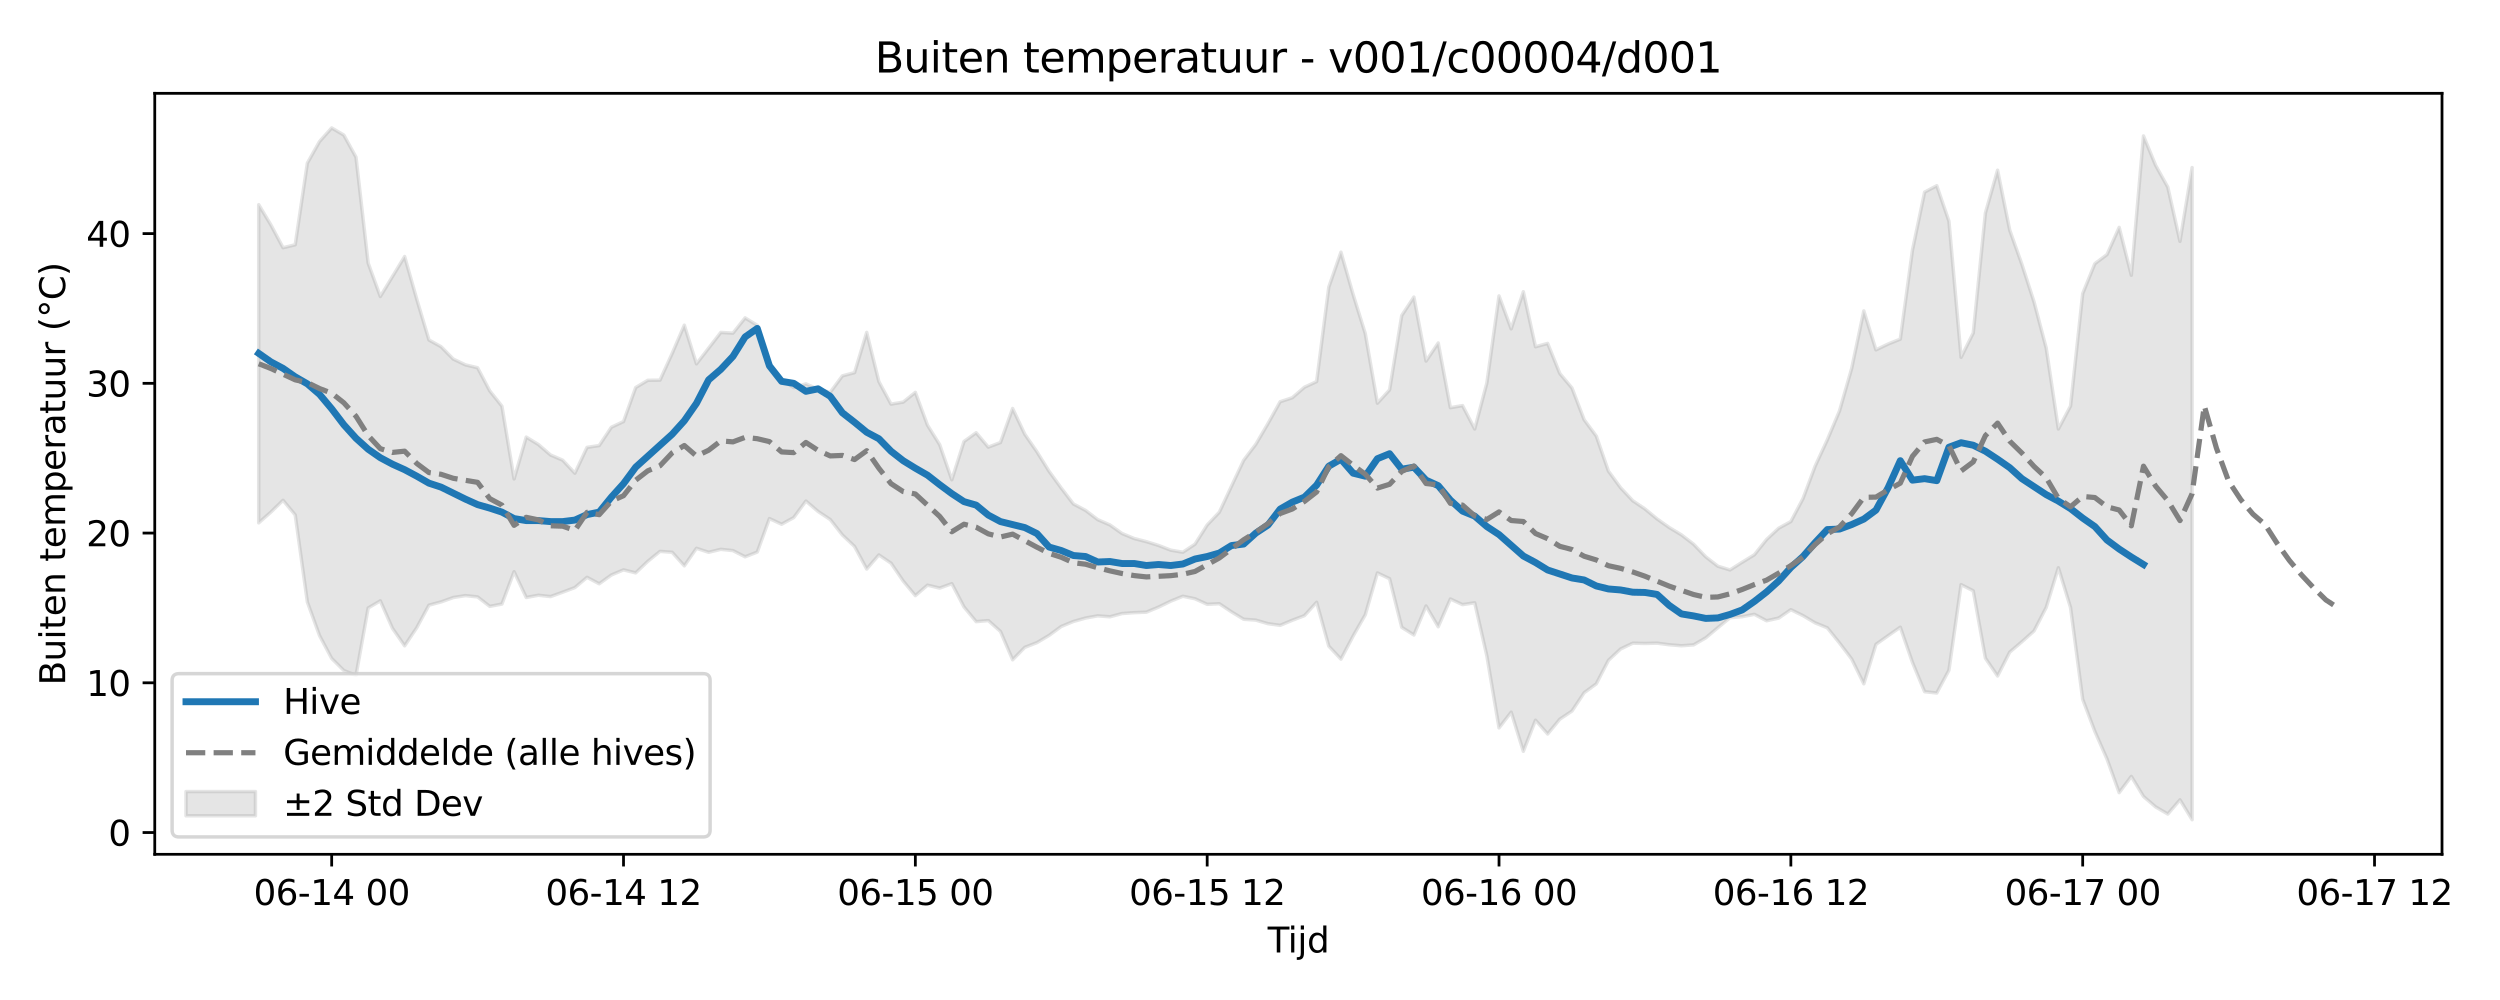 <?xml version="1.0" encoding="utf-8" standalone="no"?>
<!DOCTYPE svg PUBLIC "-//W3C//DTD SVG 1.1//EN"
  "http://www.w3.org/Graphics/SVG/1.1/DTD/svg11.dtd">
<svg xmlns:xlink="http://www.w3.org/1999/xlink" width="720pt" height="288pt" viewBox="0 0 720 288" xmlns="http://www.w3.org/2000/svg" version="1.1">
 <defs>
  <style type="text/css">*{stroke-linejoin: round; stroke-linecap: butt}</style>
 </defs>
 <g id="figure_1">
  <g id="patch_1">
   <path d="M 0 288 
L 720 288 
L 720 0 
L 0 0 
z
" style="fill: #ffffff"/>
  </g>
  <g id="axes_1">
   <g id="patch_2">
    <path d="M 44.57 246.04 
L 703.299 246.04 
L 703.299 26.88 
L 44.57 26.88 
z
" style="fill: #ffffff"/>
   </g>
   <g id="FillBetweenPolyCollection_1">
    <defs>
     <path id="m59c01886db" d="M 74.512 -229.051 
L 74.512 -137.417 
L 78.014 -140.511 
L 81.516 -143.916 
L 85.018 -139.698 
L 88.52 -114.619 
L 92.022 -104.956 
L 95.524 -98.37 
L 99.026 -94.889 
L 102.528 -93.477 
L 106.03 -112.897 
L 109.532 -114.957 
L 113.034 -107.035 
L 116.536 -102.003 
L 120.038 -107.236 
L 123.54 -113.715 
L 127.042 -114.651 
L 130.544 -115.91 
L 134.046 -116.462 
L 137.549 -116.088 
L 141.051 -113.364 
L 144.553 -114.031 
L 148.055 -123.35 
L 151.557 -115.915 
L 155.059 -116.567 
L 158.561 -116.183 
L 162.063 -117.455 
L 165.565 -118.774 
L 169.067 -121.73 
L 172.569 -119.869 
L 176.071 -122.4 
L 179.573 -123.877 
L 183.075 -123.012 
L 186.577 -126.346 
L 190.079 -129.201 
L 193.581 -128.941 
L 197.083 -125.032 
L 200.585 -130.092 
L 204.087 -128.939 
L 207.589 -129.791 
L 211.091 -129.429 
L 214.593 -127.637 
L 218.095 -129.007 
L 221.597 -138.654 
L 225.099 -137.018 
L 228.601 -138.939 
L 232.103 -143.698 
L 235.605 -140.698 
L 239.107 -138.379 
L 242.609 -133.92 
L 246.111 -130.617 
L 249.613 -124.119 
L 253.115 -128.18 
L 256.617 -125.803 
L 260.119 -120.663 
L 263.621 -116.453 
L 267.123 -119.473 
L 270.625 -118.625 
L 274.127 -119.901 
L 277.629 -113.198 
L 281.131 -108.967 
L 284.633 -109.276 
L 288.135 -106.141 
L 291.637 -97.981 
L 295.139 -101.559 
L 298.641 -102.925 
L 302.143 -105.009 
L 305.645 -107.584 
L 309.147 -109.016 
L 312.649 -110.001 
L 316.151 -110.634 
L 319.653 -110.362 
L 323.155 -111.3 
L 326.657 -111.556 
L 330.159 -111.695 
L 333.661 -113.153 
L 337.163 -114.856 
L 340.665 -116.28 
L 344.167 -115.555 
L 347.669 -113.955 
L 351.171 -114.128 
L 354.673 -111.787 
L 358.175 -109.654 
L 361.678 -109.401 
L 365.18 -108.379 
L 368.682 -107.902 
L 372.184 -109.364 
L 375.686 -110.698 
L 379.188 -114.543 
L 382.69 -101.912 
L 386.192 -98.164 
L 389.694 -104.808 
L 393.196 -110.932 
L 396.698 -122.99 
L 400.2 -121.331 
L 403.702 -107.329 
L 407.204 -105.12 
L 410.706 -113.48 
L 414.208 -107.491 
L 417.71 -115.495 
L 421.212 -113.861 
L 424.714 -114.398 
L 428.216 -99.097 
L 431.718 -78.371 
L 435.22 -82.899 
L 438.722 -71.619 
L 442.224 -80.582 
L 445.726 -76.61 
L 449.228 -80.879 
L 452.73 -83.216 
L 456.232 -88.485 
L 459.734 -91.06 
L 463.236 -97.831 
L 466.738 -101.099 
L 470.24 -102.764 
L 473.742 -102.678 
L 477.244 -102.769 
L 480.746 -102.309 
L 484.248 -102.017 
L 487.75 -102.274 
L 491.252 -104.289 
L 494.754 -107.232 
L 498.256 -110.107 
L 501.758 -110.388 
L 505.26 -111.076 
L 508.762 -109.217 
L 512.264 -109.996 
L 515.766 -112.419 
L 519.268 -110.699 
L 522.77 -108.612 
L 526.272 -107.183 
L 529.774 -102.822 
L 533.276 -98.206 
L 536.778 -91.063 
L 540.28 -102.43 
L 543.782 -104.918 
L 547.284 -107.37 
L 550.786 -97.222 
L 554.288 -88.785 
L 557.79 -88.417 
L 561.292 -94.97 
L 564.794 -119.636 
L 568.296 -117.85 
L 571.798 -98.444 
L 575.3 -93.315 
L 578.802 -100.188 
L 582.304 -103.17 
L 585.806 -106.294 
L 589.309 -113.055 
L 592.811 -124.492 
L 596.313 -113.037 
L 599.815 -86.603 
L 603.317 -77.356 
L 606.819 -69.398 
L 610.321 -59.723 
L 613.823 -64.393 
L 617.325 -58.622 
L 620.827 -55.602 
L 624.329 -53.554 
L 627.831 -57.648 
L 631.333 -51.922 
L 631.333 -239.743 
L 631.333 -239.743 
L 627.831 -218.493 
L 624.329 -234.087 
L 620.827 -240.376 
L 617.325 -248.854 
L 613.823 -208.73 
L 610.321 -222.513 
L 606.819 -214.678 
L 603.317 -212.067 
L 599.815 -203.452 
L 596.313 -171.058 
L 592.811 -164.442 
L 589.309 -187.761 
L 585.806 -201.038 
L 582.304 -211.876 
L 578.802 -221.709 
L 575.3 -238.978 
L 571.798 -226.663 
L 568.296 -192.111 
L 564.794 -185.089 
L 561.292 -224.312 
L 557.79 -234.52 
L 554.288 -232.674 
L 550.786 -215.962 
L 547.284 -190.332 
L 543.782 -188.923 
L 540.28 -187.243 
L 536.778 -198.467 
L 533.276 -181.878 
L 529.774 -169.644 
L 526.272 -161.341 
L 522.77 -153.773 
L 519.268 -144.417 
L 515.766 -137.79 
L 512.264 -135.88 
L 508.762 -132.613 
L 505.26 -128.229 
L 501.758 -126.084 
L 498.256 -123.86 
L 494.754 -124.928 
L 491.252 -127.645 
L 487.75 -131.281 
L 484.248 -133.962 
L 480.746 -136.072 
L 477.244 -138.548 
L 473.742 -141.432 
L 470.24 -143.79 
L 466.738 -147.528 
L 463.236 -152.316 
L 459.734 -162.413 
L 456.232 -167.124 
L 452.73 -176.253 
L 449.228 -180.438 
L 445.726 -189.101 
L 442.224 -188.127 
L 438.722 -203.989 
L 435.22 -193.284 
L 431.718 -202.781 
L 428.216 -177.702 
L 424.714 -164.454 
L 421.212 -171.193 
L 417.71 -170.585 
L 414.208 -189.225 
L 410.706 -184.017 
L 407.204 -202.438 
L 403.702 -197.149 
L 400.2 -175.714 
L 396.698 -171.878 
L 393.196 -191.945 
L 389.694 -203.202 
L 386.192 -215.37 
L 382.69 -205.317 
L 379.188 -178.108 
L 375.686 -176.491 
L 372.184 -173.452 
L 368.682 -172.305 
L 365.18 -166.018 
L 361.678 -160.047 
L 358.175 -155.441 
L 354.673 -147.99 
L 351.171 -140.495 
L 347.669 -136.808 
L 344.167 -131.285 
L 340.665 -128.96 
L 337.163 -129.562 
L 333.661 -130.916 
L 330.159 -132.004 
L 326.657 -132.903 
L 323.155 -134.349 
L 319.653 -136.827 
L 316.151 -138.343 
L 312.649 -141.008 
L 309.147 -142.856 
L 305.645 -147.429 
L 302.143 -152.262 
L 298.641 -157.878 
L 295.139 -162.94 
L 291.637 -170.358 
L 288.135 -160.556 
L 284.633 -159.227 
L 281.131 -163.377 
L 277.629 -160.849 
L 274.127 -149.821 
L 270.625 -159.939 
L 267.123 -165.539 
L 263.621 -175.007 
L 260.119 -172.193 
L 256.617 -171.612 
L 253.115 -178.105 
L 249.613 -192.269 
L 246.111 -180.678 
L 242.609 -179.757 
L 239.107 -175.011 
L 235.605 -175.895 
L 232.103 -177.453 
L 228.601 -176.36 
L 225.099 -178.671 
L 221.597 -182.99 
L 218.095 -194.3 
L 214.593 -196.451 
L 211.091 -192.051 
L 207.589 -192.263 
L 204.087 -187.736 
L 200.585 -183.215 
L 197.083 -194.349 
L 193.581 -186.214 
L 190.079 -178.521 
L 186.577 -178.481 
L 183.075 -176.39 
L 179.573 -166.597 
L 176.071 -164.953 
L 172.569 -159.681 
L 169.067 -159.155 
L 165.565 -151.714 
L 162.063 -155.463 
L 158.561 -156.961 
L 155.059 -159.985 
L 151.557 -162.116 
L 148.055 -150.06 
L 144.553 -171.022 
L 141.051 -175.427 
L 137.549 -182.086 
L 134.046 -182.924 
L 130.544 -184.585 
L 127.042 -188.143 
L 123.54 -190.085 
L 120.038 -201.801 
L 116.536 -214.121 
L 113.034 -208.367 
L 109.532 -202.604 
L 106.03 -212.234 
L 102.528 -242.746 
L 99.026 -249.095 
L 95.524 -251.158 
L 92.022 -247.242 
L 88.52 -241.028 
L 85.018 -217.509 
L 81.516 -216.659 
L 78.014 -223.226 
L 74.512 -229.051 
z
" style="stroke: #808080; stroke-opacity: 0.2"/>
    </defs>
    <g clip-path="url(#pb777b042fb)">
     <use xlink:href="#m59c01886db" x="0" y="288" style="fill: #808080; fill-opacity: 0.2; stroke: #808080; stroke-opacity: 0.2"/>
    </g>
   </g>
   <g id="matplotlib.axis_1">
    <g id="xtick_1">
     <g id="line2d_1">
      <defs>
       <path id="m2ac8b3bcc2" d="M 0 0 
L 0 3.5 
" style="stroke: #000000; stroke-width: 0.8"/>
      </defs>
      <g>
       <use xlink:href="#m2ac8b3bcc2" x="95.524" y="246.04" style="stroke: #000000; stroke-width: 0.8"/>
      </g>
     </g>
     <g id="text_1">
      <!-- 06-14 00 -->
      <g transform="translate(73.044 260.638) scale(0.1 -0.1)">
       <defs>
        <path id="DejaVuSans-30" d="M 2034 4250 
Q 1547 4250 1301 3770 
Q 1056 3291 1056 2328 
Q 1056 1369 1301 889 
Q 1547 409 2034 409 
Q 2525 409 2770 889 
Q 3016 1369 3016 2328 
Q 3016 3291 2770 3770 
Q 2525 4250 2034 4250 
z
M 2034 4750 
Q 2819 4750 3233 4129 
Q 3647 3509 3647 2328 
Q 3647 1150 3233 529 
Q 2819 -91 2034 -91 
Q 1250 -91 836 529 
Q 422 1150 422 2328 
Q 422 3509 836 4129 
Q 1250 4750 2034 4750 
z
" transform="scale(0.016)"/>
        <path id="DejaVuSans-36" d="M 2113 2584 
Q 1688 2584 1439 2293 
Q 1191 2003 1191 1497 
Q 1191 994 1439 701 
Q 1688 409 2113 409 
Q 2538 409 2786 701 
Q 3034 994 3034 1497 
Q 3034 2003 2786 2293 
Q 2538 2584 2113 2584 
z
M 3366 4563 
L 3366 3988 
Q 3128 4100 2886 4159 
Q 2644 4219 2406 4219 
Q 1781 4219 1451 3797 
Q 1122 3375 1075 2522 
Q 1259 2794 1537 2939 
Q 1816 3084 2150 3084 
Q 2853 3084 3261 2657 
Q 3669 2231 3669 1497 
Q 3669 778 3244 343 
Q 2819 -91 2113 -91 
Q 1303 -91 875 529 
Q 447 1150 447 2328 
Q 447 3434 972 4092 
Q 1497 4750 2381 4750 
Q 2619 4750 2861 4703 
Q 3103 4656 3366 4563 
z
" transform="scale(0.016)"/>
        <path id="DejaVuSans-2d" d="M 313 2009 
L 1997 2009 
L 1997 1497 
L 313 1497 
L 313 2009 
z
" transform="scale(0.016)"/>
        <path id="DejaVuSans-31" d="M 794 531 
L 1825 531 
L 1825 4091 
L 703 3866 
L 703 4441 
L 1819 4666 
L 2450 4666 
L 2450 531 
L 3481 531 
L 3481 0 
L 794 0 
L 794 531 
z
" transform="scale(0.016)"/>
        <path id="DejaVuSans-34" d="M 2419 4116 
L 825 1625 
L 2419 1625 
L 2419 4116 
z
M 2253 4666 
L 3047 4666 
L 3047 1625 
L 3713 1625 
L 3713 1100 
L 3047 1100 
L 3047 0 
L 2419 0 
L 2419 1100 
L 313 1100 
L 313 1709 
L 2253 4666 
z
" transform="scale(0.016)"/>
        <path id="DejaVuSans-20" transform="scale(0.016)"/>
       </defs>
       <use xlink:href="#DejaVuSans-30"/>
       <use xlink:href="#DejaVuSans-36" transform="translate(63.623 0)"/>
       <use xlink:href="#DejaVuSans-2d" transform="translate(127.246 0)"/>
       <use xlink:href="#DejaVuSans-31" transform="translate(163.33 0)"/>
       <use xlink:href="#DejaVuSans-34" transform="translate(226.953 0)"/>
       <use xlink:href="#DejaVuSans-20" transform="translate(290.576 0)"/>
       <use xlink:href="#DejaVuSans-30" transform="translate(322.363 0)"/>
       <use xlink:href="#DejaVuSans-30" transform="translate(385.986 0)"/>
      </g>
     </g>
    </g>
    <g id="xtick_2">
     <g id="line2d_2">
      <g>
       <use xlink:href="#m2ac8b3bcc2" x="179.573" y="246.04" style="stroke: #000000; stroke-width: 0.8"/>
      </g>
     </g>
     <g id="text_2">
      <!-- 06-14 12 -->
      <g transform="translate(157.092 260.638) scale(0.1 -0.1)">
       <defs>
        <path id="DejaVuSans-32" d="M 1228 531 
L 3431 531 
L 3431 0 
L 469 0 
L 469 531 
Q 828 903 1448 1529 
Q 2069 2156 2228 2338 
Q 2531 2678 2651 2914 
Q 2772 3150 2772 3378 
Q 2772 3750 2511 3984 
Q 2250 4219 1831 4219 
Q 1534 4219 1204 4116 
Q 875 4013 500 3803 
L 500 4441 
Q 881 4594 1212 4672 
Q 1544 4750 1819 4750 
Q 2544 4750 2975 4387 
Q 3406 4025 3406 3419 
Q 3406 3131 3298 2873 
Q 3191 2616 2906 2266 
Q 2828 2175 2409 1742 
Q 1991 1309 1228 531 
z
" transform="scale(0.016)"/>
       </defs>
       <use xlink:href="#DejaVuSans-30"/>
       <use xlink:href="#DejaVuSans-36" transform="translate(63.623 0)"/>
       <use xlink:href="#DejaVuSans-2d" transform="translate(127.246 0)"/>
       <use xlink:href="#DejaVuSans-31" transform="translate(163.33 0)"/>
       <use xlink:href="#DejaVuSans-34" transform="translate(226.953 0)"/>
       <use xlink:href="#DejaVuSans-20" transform="translate(290.576 0)"/>
       <use xlink:href="#DejaVuSans-31" transform="translate(322.363 0)"/>
       <use xlink:href="#DejaVuSans-32" transform="translate(385.986 0)"/>
      </g>
     </g>
    </g>
    <g id="xtick_3">
     <g id="line2d_3">
      <g>
       <use xlink:href="#m2ac8b3bcc2" x="263.621" y="246.04" style="stroke: #000000; stroke-width: 0.8"/>
      </g>
     </g>
     <g id="text_3">
      <!-- 06-15 00 -->
      <g transform="translate(241.141 260.638) scale(0.1 -0.1)">
       <defs>
        <path id="DejaVuSans-35" d="M 691 4666 
L 3169 4666 
L 3169 4134 
L 1269 4134 
L 1269 2991 
Q 1406 3038 1543 3061 
Q 1681 3084 1819 3084 
Q 2600 3084 3056 2656 
Q 3513 2228 3513 1497 
Q 3513 744 3044 326 
Q 2575 -91 1722 -91 
Q 1428 -91 1123 -41 
Q 819 9 494 109 
L 494 744 
Q 775 591 1075 516 
Q 1375 441 1709 441 
Q 2250 441 2565 725 
Q 2881 1009 2881 1497 
Q 2881 1984 2565 2268 
Q 2250 2553 1709 2553 
Q 1456 2553 1204 2497 
Q 953 2441 691 2322 
L 691 4666 
z
" transform="scale(0.016)"/>
       </defs>
       <use xlink:href="#DejaVuSans-30"/>
       <use xlink:href="#DejaVuSans-36" transform="translate(63.623 0)"/>
       <use xlink:href="#DejaVuSans-2d" transform="translate(127.246 0)"/>
       <use xlink:href="#DejaVuSans-31" transform="translate(163.33 0)"/>
       <use xlink:href="#DejaVuSans-35" transform="translate(226.953 0)"/>
       <use xlink:href="#DejaVuSans-20" transform="translate(290.576 0)"/>
       <use xlink:href="#DejaVuSans-30" transform="translate(322.363 0)"/>
       <use xlink:href="#DejaVuSans-30" transform="translate(385.986 0)"/>
      </g>
     </g>
    </g>
    <g id="xtick_4">
     <g id="line2d_4">
      <g>
       <use xlink:href="#m2ac8b3bcc2" x="347.669" y="246.04" style="stroke: #000000; stroke-width: 0.8"/>
      </g>
     </g>
     <g id="text_4">
      <!-- 06-15 12 -->
      <g transform="translate(325.189 260.638) scale(0.1 -0.1)">
       <use xlink:href="#DejaVuSans-30"/>
       <use xlink:href="#DejaVuSans-36" transform="translate(63.623 0)"/>
       <use xlink:href="#DejaVuSans-2d" transform="translate(127.246 0)"/>
       <use xlink:href="#DejaVuSans-31" transform="translate(163.33 0)"/>
       <use xlink:href="#DejaVuSans-35" transform="translate(226.953 0)"/>
       <use xlink:href="#DejaVuSans-20" transform="translate(290.576 0)"/>
       <use xlink:href="#DejaVuSans-31" transform="translate(322.363 0)"/>
       <use xlink:href="#DejaVuSans-32" transform="translate(385.986 0)"/>
      </g>
     </g>
    </g>
    <g id="xtick_5">
     <g id="line2d_5">
      <g>
       <use xlink:href="#m2ac8b3bcc2" x="431.718" y="246.04" style="stroke: #000000; stroke-width: 0.8"/>
      </g>
     </g>
     <g id="text_5">
      <!-- 06-16 00 -->
      <g transform="translate(409.237 260.638) scale(0.1 -0.1)">
       <use xlink:href="#DejaVuSans-30"/>
       <use xlink:href="#DejaVuSans-36" transform="translate(63.623 0)"/>
       <use xlink:href="#DejaVuSans-2d" transform="translate(127.246 0)"/>
       <use xlink:href="#DejaVuSans-31" transform="translate(163.33 0)"/>
       <use xlink:href="#DejaVuSans-36" transform="translate(226.953 0)"/>
       <use xlink:href="#DejaVuSans-20" transform="translate(290.576 0)"/>
       <use xlink:href="#DejaVuSans-30" transform="translate(322.363 0)"/>
       <use xlink:href="#DejaVuSans-30" transform="translate(385.986 0)"/>
      </g>
     </g>
    </g>
    <g id="xtick_6">
     <g id="line2d_6">
      <g>
       <use xlink:href="#m2ac8b3bcc2" x="515.766" y="246.04" style="stroke: #000000; stroke-width: 0.8"/>
      </g>
     </g>
     <g id="text_6">
      <!-- 06-16 12 -->
      <g transform="translate(493.286 260.638) scale(0.1 -0.1)">
       <use xlink:href="#DejaVuSans-30"/>
       <use xlink:href="#DejaVuSans-36" transform="translate(63.623 0)"/>
       <use xlink:href="#DejaVuSans-2d" transform="translate(127.246 0)"/>
       <use xlink:href="#DejaVuSans-31" transform="translate(163.33 0)"/>
       <use xlink:href="#DejaVuSans-36" transform="translate(226.953 0)"/>
       <use xlink:href="#DejaVuSans-20" transform="translate(290.576 0)"/>
       <use xlink:href="#DejaVuSans-31" transform="translate(322.363 0)"/>
       <use xlink:href="#DejaVuSans-32" transform="translate(385.986 0)"/>
      </g>
     </g>
    </g>
    <g id="xtick_7">
     <g id="line2d_7">
      <g>
       <use xlink:href="#m2ac8b3bcc2" x="599.815" y="246.04" style="stroke: #000000; stroke-width: 0.8"/>
      </g>
     </g>
     <g id="text_7">
      <!-- 06-17 00 -->
      <g transform="translate(577.334 260.638) scale(0.1 -0.1)">
       <defs>
        <path id="DejaVuSans-37" d="M 525 4666 
L 3525 4666 
L 3525 4397 
L 1831 0 
L 1172 0 
L 2766 4134 
L 525 4134 
L 525 4666 
z
" transform="scale(0.016)"/>
       </defs>
       <use xlink:href="#DejaVuSans-30"/>
       <use xlink:href="#DejaVuSans-36" transform="translate(63.623 0)"/>
       <use xlink:href="#DejaVuSans-2d" transform="translate(127.246 0)"/>
       <use xlink:href="#DejaVuSans-31" transform="translate(163.33 0)"/>
       <use xlink:href="#DejaVuSans-37" transform="translate(226.953 0)"/>
       <use xlink:href="#DejaVuSans-20" transform="translate(290.576 0)"/>
       <use xlink:href="#DejaVuSans-30" transform="translate(322.363 0)"/>
       <use xlink:href="#DejaVuSans-30" transform="translate(385.986 0)"/>
      </g>
     </g>
    </g>
    <g id="xtick_8">
     <g id="line2d_8">
      <g>
       <use xlink:href="#m2ac8b3bcc2" x="683.863" y="246.04" style="stroke: #000000; stroke-width: 0.8"/>
      </g>
     </g>
     <g id="text_8">
      <!-- 06-17 12 -->
      <g transform="translate(661.382 260.638) scale(0.1 -0.1)">
       <use xlink:href="#DejaVuSans-30"/>
       <use xlink:href="#DejaVuSans-36" transform="translate(63.623 0)"/>
       <use xlink:href="#DejaVuSans-2d" transform="translate(127.246 0)"/>
       <use xlink:href="#DejaVuSans-31" transform="translate(163.33 0)"/>
       <use xlink:href="#DejaVuSans-37" transform="translate(226.953 0)"/>
       <use xlink:href="#DejaVuSans-20" transform="translate(290.576 0)"/>
       <use xlink:href="#DejaVuSans-31" transform="translate(322.363 0)"/>
       <use xlink:href="#DejaVuSans-32" transform="translate(385.986 0)"/>
      </g>
     </g>
    </g>
    <g id="text_9">
     <!-- Tijd -->
     <g transform="translate(365.085 274.317) scale(0.1 -0.1)">
      <defs>
       <path id="DejaVuSans-54" d="M -19 4666 
L 3928 4666 
L 3928 4134 
L 2272 4134 
L 2272 0 
L 1638 0 
L 1638 4134 
L -19 4134 
L -19 4666 
z
" transform="scale(0.016)"/>
       <path id="DejaVuSans-69" d="M 603 3500 
L 1178 3500 
L 1178 0 
L 603 0 
L 603 3500 
z
M 603 4863 
L 1178 4863 
L 1178 4134 
L 603 4134 
L 603 4863 
z
" transform="scale(0.016)"/>
       <path id="DejaVuSans-6a" d="M 603 3500 
L 1178 3500 
L 1178 -63 
Q 1178 -731 923 -1031 
Q 669 -1331 103 -1331 
L -116 -1331 
L -116 -844 
L 38 -844 
Q 366 -844 484 -692 
Q 603 -541 603 -63 
L 603 3500 
z
M 603 4863 
L 1178 4863 
L 1178 4134 
L 603 4134 
L 603 4863 
z
" transform="scale(0.016)"/>
       <path id="DejaVuSans-64" d="M 2906 2969 
L 2906 4863 
L 3481 4863 
L 3481 0 
L 2906 0 
L 2906 525 
Q 2725 213 2448 61 
Q 2172 -91 1784 -91 
Q 1150 -91 751 415 
Q 353 922 353 1747 
Q 353 2572 751 3078 
Q 1150 3584 1784 3584 
Q 2172 3584 2448 3432 
Q 2725 3281 2906 2969 
z
M 947 1747 
Q 947 1113 1208 752 
Q 1469 391 1925 391 
Q 2381 391 2643 752 
Q 2906 1113 2906 1747 
Q 2906 2381 2643 2742 
Q 2381 3103 1925 3103 
Q 1469 3103 1208 2742 
Q 947 2381 947 1747 
z
" transform="scale(0.016)"/>
      </defs>
      <use xlink:href="#DejaVuSans-54"/>
      <use xlink:href="#DejaVuSans-69" transform="translate(57.959 0)"/>
      <use xlink:href="#DejaVuSans-6a" transform="translate(85.742 0)"/>
      <use xlink:href="#DejaVuSans-64" transform="translate(113.525 0)"/>
     </g>
    </g>
   </g>
   <g id="matplotlib.axis_2">
    <g id="ytick_1">
     <g id="line2d_9">
      <defs>
       <path id="m9ffce6d6cc" d="M 0 0 
L -3.5 0 
" style="stroke: #000000; stroke-width: 0.8"/>
      </defs>
      <g>
       <use xlink:href="#m9ffce6d6cc" x="44.57" y="239.763" style="stroke: #000000; stroke-width: 0.8"/>
      </g>
     </g>
     <g id="text_10">
      <!-- 0 -->
      <g transform="translate(31.207 243.562) scale(0.1 -0.1)">
       <use xlink:href="#DejaVuSans-30"/>
      </g>
     </g>
    </g>
    <g id="ytick_2">
     <g id="line2d_10">
      <g>
       <use xlink:href="#m9ffce6d6cc" x="44.57" y="196.642" style="stroke: #000000; stroke-width: 0.8"/>
      </g>
     </g>
     <g id="text_11">
      <!-- 10 -->
      <g transform="translate(24.845 200.442) scale(0.1 -0.1)">
       <use xlink:href="#DejaVuSans-31"/>
       <use xlink:href="#DejaVuSans-30" transform="translate(63.623 0)"/>
      </g>
     </g>
    </g>
    <g id="ytick_3">
     <g id="line2d_11">
      <g>
       <use xlink:href="#m9ffce6d6cc" x="44.57" y="153.522" style="stroke: #000000; stroke-width: 0.8"/>
      </g>
     </g>
     <g id="text_12">
      <!-- 20 -->
      <g transform="translate(24.845 157.322) scale(0.1 -0.1)">
       <use xlink:href="#DejaVuSans-32"/>
       <use xlink:href="#DejaVuSans-30" transform="translate(63.623 0)"/>
      </g>
     </g>
    </g>
    <g id="ytick_4">
     <g id="line2d_12">
      <g>
       <use xlink:href="#m9ffce6d6cc" x="44.57" y="110.402" style="stroke: #000000; stroke-width: 0.8"/>
      </g>
     </g>
     <g id="text_13">
      <!-- 30 -->
      <g transform="translate(24.845 114.202) scale(0.1 -0.1)">
       <defs>
        <path id="DejaVuSans-33" d="M 2597 2516 
Q 3050 2419 3304 2112 
Q 3559 1806 3559 1356 
Q 3559 666 3084 287 
Q 2609 -91 1734 -91 
Q 1441 -91 1130 -33 
Q 819 25 488 141 
L 488 750 
Q 750 597 1062 519 
Q 1375 441 1716 441 
Q 2309 441 2620 675 
Q 2931 909 2931 1356 
Q 2931 1769 2642 2001 
Q 2353 2234 1838 2234 
L 1294 2234 
L 1294 2753 
L 1863 2753 
Q 2328 2753 2575 2939 
Q 2822 3125 2822 3475 
Q 2822 3834 2567 4026 
Q 2313 4219 1838 4219 
Q 1578 4219 1281 4162 
Q 984 4106 628 3988 
L 628 4550 
Q 988 4650 1302 4700 
Q 1616 4750 1894 4750 
Q 2613 4750 3031 4423 
Q 3450 4097 3450 3541 
Q 3450 3153 3228 2886 
Q 3006 2619 2597 2516 
z
" transform="scale(0.016)"/>
       </defs>
       <use xlink:href="#DejaVuSans-33"/>
       <use xlink:href="#DejaVuSans-30" transform="translate(63.623 0)"/>
      </g>
     </g>
    </g>
    <g id="ytick_5">
     <g id="line2d_13">
      <g>
       <use xlink:href="#m9ffce6d6cc" x="44.57" y="67.282" style="stroke: #000000; stroke-width: 0.8"/>
      </g>
     </g>
     <g id="text_14">
      <!-- 40 -->
      <g transform="translate(24.845 71.081) scale(0.1 -0.1)">
       <use xlink:href="#DejaVuSans-34"/>
       <use xlink:href="#DejaVuSans-30" transform="translate(63.623 0)"/>
      </g>
     </g>
    </g>
    <g id="text_15">
     <!-- Buiten temperatuur (°C) -->
     <g transform="translate(18.765 197.355) rotate(-90) scale(0.1 -0.1)">
      <defs>
       <path id="DejaVuSans-42" d="M 1259 2228 
L 1259 519 
L 2272 519 
Q 2781 519 3026 730 
Q 3272 941 3272 1375 
Q 3272 1813 3026 2020 
Q 2781 2228 2272 2228 
L 1259 2228 
z
M 1259 4147 
L 1259 2741 
L 2194 2741 
Q 2656 2741 2882 2914 
Q 3109 3088 3109 3444 
Q 3109 3797 2882 3972 
Q 2656 4147 2194 4147 
L 1259 4147 
z
M 628 4666 
L 2241 4666 
Q 2963 4666 3353 4366 
Q 3744 4066 3744 3513 
Q 3744 3084 3544 2831 
Q 3344 2578 2956 2516 
Q 3422 2416 3680 2098 
Q 3938 1781 3938 1306 
Q 3938 681 3513 340 
Q 3088 0 2303 0 
L 628 0 
L 628 4666 
z
" transform="scale(0.016)"/>
       <path id="DejaVuSans-75" d="M 544 1381 
L 544 3500 
L 1119 3500 
L 1119 1403 
Q 1119 906 1312 657 
Q 1506 409 1894 409 
Q 2359 409 2629 706 
Q 2900 1003 2900 1516 
L 2900 3500 
L 3475 3500 
L 3475 0 
L 2900 0 
L 2900 538 
Q 2691 219 2414 64 
Q 2138 -91 1772 -91 
Q 1169 -91 856 284 
Q 544 659 544 1381 
z
M 1991 3584 
L 1991 3584 
z
" transform="scale(0.016)"/>
       <path id="DejaVuSans-74" d="M 1172 4494 
L 1172 3500 
L 2356 3500 
L 2356 3053 
L 1172 3053 
L 1172 1153 
Q 1172 725 1289 603 
Q 1406 481 1766 481 
L 2356 481 
L 2356 0 
L 1766 0 
Q 1100 0 847 248 
Q 594 497 594 1153 
L 594 3053 
L 172 3053 
L 172 3500 
L 594 3500 
L 594 4494 
L 1172 4494 
z
" transform="scale(0.016)"/>
       <path id="DejaVuSans-65" d="M 3597 1894 
L 3597 1613 
L 953 1613 
Q 991 1019 1311 708 
Q 1631 397 2203 397 
Q 2534 397 2845 478 
Q 3156 559 3463 722 
L 3463 178 
Q 3153 47 2828 -22 
Q 2503 -91 2169 -91 
Q 1331 -91 842 396 
Q 353 884 353 1716 
Q 353 2575 817 3079 
Q 1281 3584 2069 3584 
Q 2775 3584 3186 3129 
Q 3597 2675 3597 1894 
z
M 3022 2063 
Q 3016 2534 2758 2815 
Q 2500 3097 2075 3097 
Q 1594 3097 1305 2825 
Q 1016 2553 972 2059 
L 3022 2063 
z
" transform="scale(0.016)"/>
       <path id="DejaVuSans-6e" d="M 3513 2113 
L 3513 0 
L 2938 0 
L 2938 2094 
Q 2938 2591 2744 2837 
Q 2550 3084 2163 3084 
Q 1697 3084 1428 2787 
Q 1159 2491 1159 1978 
L 1159 0 
L 581 0 
L 581 3500 
L 1159 3500 
L 1159 2956 
Q 1366 3272 1645 3428 
Q 1925 3584 2291 3584 
Q 2894 3584 3203 3211 
Q 3513 2838 3513 2113 
z
" transform="scale(0.016)"/>
       <path id="DejaVuSans-6d" d="M 3328 2828 
Q 3544 3216 3844 3400 
Q 4144 3584 4550 3584 
Q 5097 3584 5394 3201 
Q 5691 2819 5691 2113 
L 5691 0 
L 5113 0 
L 5113 2094 
Q 5113 2597 4934 2840 
Q 4756 3084 4391 3084 
Q 3944 3084 3684 2787 
Q 3425 2491 3425 1978 
L 3425 0 
L 2847 0 
L 2847 2094 
Q 2847 2600 2669 2842 
Q 2491 3084 2119 3084 
Q 1678 3084 1418 2786 
Q 1159 2488 1159 1978 
L 1159 0 
L 581 0 
L 581 3500 
L 1159 3500 
L 1159 2956 
Q 1356 3278 1631 3431 
Q 1906 3584 2284 3584 
Q 2666 3584 2933 3390 
Q 3200 3197 3328 2828 
z
" transform="scale(0.016)"/>
       <path id="DejaVuSans-70" d="M 1159 525 
L 1159 -1331 
L 581 -1331 
L 581 3500 
L 1159 3500 
L 1159 2969 
Q 1341 3281 1617 3432 
Q 1894 3584 2278 3584 
Q 2916 3584 3314 3078 
Q 3713 2572 3713 1747 
Q 3713 922 3314 415 
Q 2916 -91 2278 -91 
Q 1894 -91 1617 61 
Q 1341 213 1159 525 
z
M 3116 1747 
Q 3116 2381 2855 2742 
Q 2594 3103 2138 3103 
Q 1681 3103 1420 2742 
Q 1159 2381 1159 1747 
Q 1159 1113 1420 752 
Q 1681 391 2138 391 
Q 2594 391 2855 752 
Q 3116 1113 3116 1747 
z
" transform="scale(0.016)"/>
       <path id="DejaVuSans-72" d="M 2631 2963 
Q 2534 3019 2420 3045 
Q 2306 3072 2169 3072 
Q 1681 3072 1420 2755 
Q 1159 2438 1159 1844 
L 1159 0 
L 581 0 
L 581 3500 
L 1159 3500 
L 1159 2956 
Q 1341 3275 1631 3429 
Q 1922 3584 2338 3584 
Q 2397 3584 2469 3576 
Q 2541 3569 2628 3553 
L 2631 2963 
z
" transform="scale(0.016)"/>
       <path id="DejaVuSans-61" d="M 2194 1759 
Q 1497 1759 1228 1600 
Q 959 1441 959 1056 
Q 959 750 1161 570 
Q 1363 391 1709 391 
Q 2188 391 2477 730 
Q 2766 1069 2766 1631 
L 2766 1759 
L 2194 1759 
z
M 3341 1997 
L 3341 0 
L 2766 0 
L 2766 531 
Q 2569 213 2275 61 
Q 1981 -91 1556 -91 
Q 1019 -91 701 211 
Q 384 513 384 1019 
Q 384 1609 779 1909 
Q 1175 2209 1959 2209 
L 2766 2209 
L 2766 2266 
Q 2766 2663 2505 2880 
Q 2244 3097 1772 3097 
Q 1472 3097 1187 3025 
Q 903 2953 641 2809 
L 641 3341 
Q 956 3463 1253 3523 
Q 1550 3584 1831 3584 
Q 2591 3584 2966 3190 
Q 3341 2797 3341 1997 
z
" transform="scale(0.016)"/>
       <path id="DejaVuSans-28" d="M 1984 4856 
Q 1566 4138 1362 3434 
Q 1159 2731 1159 2009 
Q 1159 1288 1364 580 
Q 1569 -128 1984 -844 
L 1484 -844 
Q 1016 -109 783 600 
Q 550 1309 550 2009 
Q 550 2706 781 3412 
Q 1013 4119 1484 4856 
L 1984 4856 
z
" transform="scale(0.016)"/>
       <path id="DejaVuSans-b0" d="M 1600 4347 
Q 1350 4347 1178 4173 
Q 1006 4000 1006 3750 
Q 1006 3503 1178 3333 
Q 1350 3163 1600 3163 
Q 1850 3163 2022 3333 
Q 2194 3503 2194 3750 
Q 2194 3997 2020 4172 
Q 1847 4347 1600 4347 
z
M 1600 4750 
Q 1800 4750 1984 4673 
Q 2169 4597 2303 4453 
Q 2447 4313 2519 4134 
Q 2591 3956 2591 3750 
Q 2591 3338 2302 3052 
Q 2013 2766 1594 2766 
Q 1172 2766 890 3047 
Q 609 3328 609 3750 
Q 609 4169 896 4459 
Q 1184 4750 1600 4750 
z
" transform="scale(0.016)"/>
       <path id="DejaVuSans-43" d="M 4122 4306 
L 4122 3641 
Q 3803 3938 3442 4084 
Q 3081 4231 2675 4231 
Q 1875 4231 1450 3742 
Q 1025 3253 1025 2328 
Q 1025 1406 1450 917 
Q 1875 428 2675 428 
Q 3081 428 3442 575 
Q 3803 722 4122 1019 
L 4122 359 
Q 3791 134 3420 21 
Q 3050 -91 2638 -91 
Q 1578 -91 968 557 
Q 359 1206 359 2328 
Q 359 3453 968 4101 
Q 1578 4750 2638 4750 
Q 3056 4750 3426 4639 
Q 3797 4528 4122 4306 
z
" transform="scale(0.016)"/>
       <path id="DejaVuSans-29" d="M 513 4856 
L 1013 4856 
Q 1481 4119 1714 3412 
Q 1947 2706 1947 2009 
Q 1947 1309 1714 600 
Q 1481 -109 1013 -844 
L 513 -844 
Q 928 -128 1133 580 
Q 1338 1288 1338 2009 
Q 1338 2731 1133 3434 
Q 928 4138 513 4856 
z
" transform="scale(0.016)"/>
      </defs>
      <use xlink:href="#DejaVuSans-42"/>
      <use xlink:href="#DejaVuSans-75" transform="translate(68.604 0)"/>
      <use xlink:href="#DejaVuSans-69" transform="translate(131.982 0)"/>
      <use xlink:href="#DejaVuSans-74" transform="translate(159.766 0)"/>
      <use xlink:href="#DejaVuSans-65" transform="translate(198.975 0)"/>
      <use xlink:href="#DejaVuSans-6e" transform="translate(260.498 0)"/>
      <use xlink:href="#DejaVuSans-20" transform="translate(323.877 0)"/>
      <use xlink:href="#DejaVuSans-74" transform="translate(355.664 0)"/>
      <use xlink:href="#DejaVuSans-65" transform="translate(394.873 0)"/>
      <use xlink:href="#DejaVuSans-6d" transform="translate(456.396 0)"/>
      <use xlink:href="#DejaVuSans-70" transform="translate(553.809 0)"/>
      <use xlink:href="#DejaVuSans-65" transform="translate(617.285 0)"/>
      <use xlink:href="#DejaVuSans-72" transform="translate(678.809 0)"/>
      <use xlink:href="#DejaVuSans-61" transform="translate(719.922 0)"/>
      <use xlink:href="#DejaVuSans-74" transform="translate(781.201 0)"/>
      <use xlink:href="#DejaVuSans-75" transform="translate(820.41 0)"/>
      <use xlink:href="#DejaVuSans-75" transform="translate(883.789 0)"/>
      <use xlink:href="#DejaVuSans-72" transform="translate(947.168 0)"/>
      <use xlink:href="#DejaVuSans-20" transform="translate(988.281 0)"/>
      <use xlink:href="#DejaVuSans-28" transform="translate(1020.068 0)"/>
      <use xlink:href="#DejaVuSans-b0" transform="translate(1059.082 0)"/>
      <use xlink:href="#DejaVuSans-43" transform="translate(1109.082 0)"/>
      <use xlink:href="#DejaVuSans-29" transform="translate(1178.906 0)"/>
     </g>
    </g>
   </g>
   <g id="line2d_14">
    <path d="M 74.512 101.778 
L 78.014 104.222 
L 81.516 106.09 
L 85.018 108.534 
L 88.52 110.546 
L 92.022 113.564 
L 95.524 117.733 
L 99.026 122.332 
L 102.528 126.213 
L 106.03 129.375 
L 109.532 131.819 
L 113.034 133.687 
L 116.536 135.268 
L 120.038 137.137 
L 123.54 139.149 
L 127.042 140.299 
L 134.046 143.749 
L 137.549 145.33 
L 141.051 146.336 
L 144.553 147.486 
L 148.055 149.354 
L 151.557 149.929 
L 155.059 149.929 
L 158.561 150.217 
L 162.063 150.217 
L 165.565 149.785 
L 169.067 148.204 
L 172.569 147.486 
L 176.071 143.174 
L 179.573 139.293 
L 183.075 134.55 
L 193.581 125.063 
L 197.083 121.182 
L 200.585 116.152 
L 204.087 109.396 
L 207.589 106.378 
L 211.091 102.641 
L 214.593 97.035 
L 218.095 94.592 
L 221.597 105.372 
L 225.099 109.827 
L 228.601 110.402 
L 232.103 112.702 
L 235.605 111.983 
L 239.107 114.139 
L 242.609 118.883 
L 246.111 121.614 
L 249.613 124.488 
L 253.115 126.357 
L 256.617 129.95 
L 260.119 132.681 
L 263.621 134.837 
L 267.123 136.849 
L 270.625 139.58 
L 274.127 142.167 
L 277.629 144.467 
L 281.131 145.473 
L 284.633 148.348 
L 288.135 150.217 
L 295.139 151.941 
L 298.641 153.666 
L 302.143 157.547 
L 305.645 158.553 
L 309.147 159.99 
L 312.649 160.278 
L 316.151 161.859 
L 319.653 161.715 
L 323.155 162.29 
L 326.657 162.29 
L 330.159 162.865 
L 333.661 162.578 
L 337.163 162.865 
L 340.665 162.434 
L 344.167 160.997 
L 347.669 160.278 
L 351.171 159.272 
L 354.673 157.116 
L 358.175 156.685 
L 361.678 153.522 
L 365.18 151.223 
L 368.682 146.623 
L 372.184 144.611 
L 375.686 143.174 
L 379.188 139.724 
L 382.69 134.262 
L 386.192 132.25 
L 389.694 136.274 
L 393.196 137.137 
L 396.698 132.106 
L 400.2 130.669 
L 403.702 135.125 
L 407.204 134.55 
L 410.706 138.287 
L 414.208 139.868 
L 417.71 144.036 
L 421.212 147.198 
L 424.714 148.635 
L 428.216 151.654 
L 431.718 153.954 
L 438.722 160.134 
L 442.224 162.003 
L 445.726 164.159 
L 452.73 166.458 
L 456.232 167.033 
L 459.734 168.758 
L 463.236 169.621 
L 466.738 169.908 
L 470.24 170.555 
L 473.742 170.627 
L 477.244 171.202 
L 480.746 174.364 
L 484.248 176.807 
L 487.75 177.382 
L 491.252 178.101 
L 494.754 177.957 
L 498.256 176.951 
L 501.758 175.657 
L 505.26 173.214 
L 508.762 170.483 
L 512.264 167.321 
L 515.766 163.44 
L 519.268 160.278 
L 522.77 156.253 
L 526.272 152.516 
L 529.774 152.373 
L 533.276 151.079 
L 536.778 149.498 
L 540.28 146.911 
L 543.782 140.443 
L 547.284 132.681 
L 550.786 138.287 
L 554.288 137.855 
L 557.79 138.43 
L 561.292 128.8 
L 564.794 127.507 
L 568.296 128.225 
L 571.798 129.95 
L 575.3 132.25 
L 578.802 134.693 
L 582.304 137.855 
L 589.309 142.455 
L 592.811 144.323 
L 596.313 146.479 
L 599.815 149.21 
L 603.317 151.654 
L 606.819 155.535 
L 610.321 158.122 
L 613.823 160.422 
L 617.325 162.578 
L 617.325 162.578 
" clip-path="url(#pb777b042fb)" style="fill: none; stroke: #1f77b4; stroke-width: 2; stroke-linecap: square"/>
   </g>
   <g id="line2d_15">
    <path d="M 74.512 104.766 
L 78.014 106.131 
L 85.018 109.396 
L 88.52 110.176 
L 92.022 111.901 
L 95.524 113.236 
L 99.026 116.008 
L 102.528 119.889 
L 106.03 125.434 
L 109.532 129.219 
L 113.034 130.299 
L 116.536 129.938 
L 120.038 133.482 
L 123.54 136.1 
L 127.042 136.603 
L 130.544 137.753 
L 137.549 138.913 
L 141.051 143.605 
L 144.553 145.473 
L 148.055 151.295 
L 151.557 148.985 
L 155.059 149.724 
L 158.561 151.428 
L 162.063 151.541 
L 165.565 152.756 
L 169.067 147.557 
L 172.569 148.225 
L 176.071 144.323 
L 179.573 142.763 
L 183.075 138.299 
L 186.577 135.587 
L 190.079 134.139 
L 193.581 130.422 
L 197.083 128.309 
L 200.585 131.346 
L 204.087 129.663 
L 207.589 126.973 
L 211.091 127.26 
L 214.593 125.956 
L 218.095 126.347 
L 221.597 127.178 
L 225.099 130.155 
L 228.601 130.351 
L 232.103 127.425 
L 235.605 129.704 
L 239.107 131.305 
L 242.609 131.162 
L 246.111 132.353 
L 249.613 129.806 
L 253.115 134.858 
L 256.617 139.293 
L 260.119 141.572 
L 263.621 142.27 
L 270.625 148.718 
L 274.127 153.139 
L 277.629 150.976 
L 281.131 151.828 
L 284.633 153.748 
L 288.135 154.652 
L 291.637 153.83 
L 298.641 157.598 
L 302.143 159.364 
L 305.645 160.493 
L 309.147 162.064 
L 312.649 162.495 
L 316.151 163.512 
L 319.653 164.405 
L 323.155 165.175 
L 326.657 165.771 
L 330.159 166.15 
L 337.163 165.791 
L 340.665 165.38 
L 344.167 164.58 
L 351.171 160.689 
L 358.175 155.453 
L 361.678 153.276 
L 365.18 150.802 
L 368.682 147.896 
L 372.184 146.592 
L 375.686 144.406 
L 379.188 141.675 
L 382.69 134.385 
L 386.192 131.233 
L 389.694 133.995 
L 393.196 136.562 
L 396.698 140.566 
L 400.2 139.478 
L 403.702 135.761 
L 407.204 134.221 
L 410.706 139.252 
L 414.208 139.642 
L 417.71 144.96 
L 421.212 145.473 
L 424.714 148.574 
L 428.216 149.601 
L 431.718 147.424 
L 435.22 149.909 
L 438.722 150.196 
L 442.224 153.646 
L 445.726 155.145 
L 449.228 157.342 
L 452.73 158.266 
L 456.232 160.196 
L 459.734 161.263 
L 463.236 162.927 
L 466.738 163.686 
L 470.24 164.723 
L 473.742 165.945 
L 480.746 168.81 
L 487.75 171.222 
L 491.252 172.033 
L 494.754 171.92 
L 498.256 171.017 
L 501.758 169.764 
L 505.26 168.348 
L 508.762 167.085 
L 512.264 165.062 
L 515.766 162.896 
L 519.268 160.442 
L 522.77 156.808 
L 526.272 153.738 
L 529.774 151.767 
L 533.276 147.958 
L 536.778 143.235 
L 540.28 143.163 
L 543.782 141.079 
L 547.284 139.149 
L 550.786 131.408 
L 554.288 127.271 
L 557.79 126.531 
L 561.292 128.359 
L 564.794 135.638 
L 568.296 133.02 
L 571.798 125.446 
L 575.3 121.853 
L 578.802 127.051 
L 582.304 130.477 
L 585.806 134.334 
L 589.309 137.592 
L 592.811 143.533 
L 596.313 145.952 
L 599.815 142.972 
L 603.317 143.289 
L 606.819 145.962 
L 610.321 146.882 
L 613.823 151.438 
L 617.325 134.262 
L 620.827 140.011 
L 624.329 144.18 
L 627.831 149.929 
L 631.333 142.167 
L 634.835 116.87 
L 638.337 129.088 
L 641.839 138.574 
L 645.341 143.892 
L 648.843 148.061 
L 652.345 151.079 
L 655.847 156.541 
L 659.349 161.428 
L 662.851 165.596 
L 666.353 169.333 
L 669.855 172.783 
L 673.357 175.082 
L 673.357 175.082 
" clip-path="url(#pb777b042fb)" style="fill: none; stroke-dasharray: 5.55,2.4; stroke-dashoffset: 0; stroke: #808080; stroke-width: 1.5"/>
   </g>
   <g id="patch_3">
    <path d="M 44.57 246.04 
L 44.57 26.88 
" style="fill: none; stroke: #000000; stroke-width: 0.8; stroke-linejoin: miter; stroke-linecap: square"/>
   </g>
   <g id="patch_4">
    <path d="M 703.299 246.04 
L 703.299 26.88 
" style="fill: none; stroke: #000000; stroke-width: 0.8; stroke-linejoin: miter; stroke-linecap: square"/>
   </g>
   <g id="patch_5">
    <path d="M 44.57 246.04 
L 703.299 246.04 
" style="fill: none; stroke: #000000; stroke-width: 0.8; stroke-linejoin: miter; stroke-linecap: square"/>
   </g>
   <g id="patch_6">
    <path d="M 44.57 26.88 
L 703.299 26.88 
" style="fill: none; stroke: #000000; stroke-width: 0.8; stroke-linejoin: miter; stroke-linecap: square"/>
   </g>
   <g id="text_16">
    <!-- Buiten temperatuur - v001/c00004/d001 -->
    <g transform="translate(251.966 20.88) scale(0.12 -0.12)">
     <defs>
      <path id="DejaVuSans-76" d="M 191 3500 
L 800 3500 
L 1894 563 
L 2988 3500 
L 3597 3500 
L 2284 0 
L 1503 0 
L 191 3500 
z
" transform="scale(0.016)"/>
      <path id="DejaVuSans-2f" d="M 1625 4666 
L 2156 4666 
L 531 -594 
L 0 -594 
L 1625 4666 
z
" transform="scale(0.016)"/>
      <path id="DejaVuSans-63" d="M 3122 3366 
L 3122 2828 
Q 2878 2963 2633 3030 
Q 2388 3097 2138 3097 
Q 1578 3097 1268 2742 
Q 959 2388 959 1747 
Q 959 1106 1268 751 
Q 1578 397 2138 397 
Q 2388 397 2633 464 
Q 2878 531 3122 666 
L 3122 134 
Q 2881 22 2623 -34 
Q 2366 -91 2075 -91 
Q 1284 -91 818 406 
Q 353 903 353 1747 
Q 353 2603 823 3093 
Q 1294 3584 2113 3584 
Q 2378 3584 2631 3529 
Q 2884 3475 3122 3366 
z
" transform="scale(0.016)"/>
     </defs>
     <use xlink:href="#DejaVuSans-42"/>
     <use xlink:href="#DejaVuSans-75" transform="translate(68.604 0)"/>
     <use xlink:href="#DejaVuSans-69" transform="translate(131.982 0)"/>
     <use xlink:href="#DejaVuSans-74" transform="translate(159.766 0)"/>
     <use xlink:href="#DejaVuSans-65" transform="translate(198.975 0)"/>
     <use xlink:href="#DejaVuSans-6e" transform="translate(260.498 0)"/>
     <use xlink:href="#DejaVuSans-20" transform="translate(323.877 0)"/>
     <use xlink:href="#DejaVuSans-74" transform="translate(355.664 0)"/>
     <use xlink:href="#DejaVuSans-65" transform="translate(394.873 0)"/>
     <use xlink:href="#DejaVuSans-6d" transform="translate(456.396 0)"/>
     <use xlink:href="#DejaVuSans-70" transform="translate(553.809 0)"/>
     <use xlink:href="#DejaVuSans-65" transform="translate(617.285 0)"/>
     <use xlink:href="#DejaVuSans-72" transform="translate(678.809 0)"/>
     <use xlink:href="#DejaVuSans-61" transform="translate(719.922 0)"/>
     <use xlink:href="#DejaVuSans-74" transform="translate(781.201 0)"/>
     <use xlink:href="#DejaVuSans-75" transform="translate(820.41 0)"/>
     <use xlink:href="#DejaVuSans-75" transform="translate(883.789 0)"/>
     <use xlink:href="#DejaVuSans-72" transform="translate(947.168 0)"/>
     <use xlink:href="#DejaVuSans-20" transform="translate(988.281 0)"/>
     <use xlink:href="#DejaVuSans-2d" transform="translate(1020.068 0)"/>
     <use xlink:href="#DejaVuSans-20" transform="translate(1056.152 0)"/>
     <use xlink:href="#DejaVuSans-76" transform="translate(1087.939 0)"/>
     <use xlink:href="#DejaVuSans-30" transform="translate(1147.119 0)"/>
     <use xlink:href="#DejaVuSans-30" transform="translate(1210.742 0)"/>
     <use xlink:href="#DejaVuSans-31" transform="translate(1274.365 0)"/>
     <use xlink:href="#DejaVuSans-2f" transform="translate(1337.988 0)"/>
     <use xlink:href="#DejaVuSans-63" transform="translate(1371.68 0)"/>
     <use xlink:href="#DejaVuSans-30" transform="translate(1426.66 0)"/>
     <use xlink:href="#DejaVuSans-30" transform="translate(1490.283 0)"/>
     <use xlink:href="#DejaVuSans-30" transform="translate(1553.906 0)"/>
     <use xlink:href="#DejaVuSans-30" transform="translate(1617.529 0)"/>
     <use xlink:href="#DejaVuSans-34" transform="translate(1681.152 0)"/>
     <use xlink:href="#DejaVuSans-2f" transform="translate(1744.775 0)"/>
     <use xlink:href="#DejaVuSans-64" transform="translate(1778.467 0)"/>
     <use xlink:href="#DejaVuSans-30" transform="translate(1841.943 0)"/>
     <use xlink:href="#DejaVuSans-30" transform="translate(1905.566 0)"/>
     <use xlink:href="#DejaVuSans-31" transform="translate(1969.189 0)"/>
    </g>
   </g>
   <g id="legend_1">
    <g id="patch_7">
     <path d="M 51.57 241.04 
L 202.514 241.04 
Q 204.514 241.04 204.514 239.04 
L 204.514 196.006 
Q 204.514 194.006 202.514 194.006 
L 51.57 194.006 
Q 49.57 194.006 49.57 196.006 
L 49.57 239.04 
Q 49.57 241.04 51.57 241.04 
z
" style="fill: #ffffff; opacity: 0.8; stroke: #cccccc; stroke-linejoin: miter"/>
    </g>
    <g id="line2d_16">
     <path d="M 53.57 202.104 
L 63.57 202.104 
L 73.57 202.104 
" style="fill: none; stroke: #1f77b4; stroke-width: 2; stroke-linecap: square"/>
    </g>
    <g id="text_17">
     <!-- Hive -->
     <g transform="translate(81.57 205.604) scale(0.1 -0.1)">
      <defs>
       <path id="DejaVuSans-48" d="M 628 4666 
L 1259 4666 
L 1259 2753 
L 3553 2753 
L 3553 4666 
L 4184 4666 
L 4184 0 
L 3553 0 
L 3553 2222 
L 1259 2222 
L 1259 0 
L 628 0 
L 628 4666 
z
" transform="scale(0.016)"/>
      </defs>
      <use xlink:href="#DejaVuSans-48"/>
      <use xlink:href="#DejaVuSans-69" transform="translate(75.195 0)"/>
      <use xlink:href="#DejaVuSans-76" transform="translate(102.979 0)"/>
      <use xlink:href="#DejaVuSans-65" transform="translate(162.158 0)"/>
     </g>
    </g>
    <g id="line2d_17">
     <path d="M 53.57 216.782 
L 63.57 216.782 
L 73.57 216.782 
" style="fill: none; stroke-dasharray: 5.55,2.4; stroke-dashoffset: 0; stroke: #808080; stroke-width: 1.5"/>
    </g>
    <g id="text_18">
     <!-- Gemiddelde (alle hives) -->
     <g transform="translate(81.57 220.282) scale(0.1 -0.1)">
      <defs>
       <path id="DejaVuSans-47" d="M 3809 666 
L 3809 1919 
L 2778 1919 
L 2778 2438 
L 4434 2438 
L 4434 434 
Q 4069 175 3628 42 
Q 3188 -91 2688 -91 
Q 1594 -91 976 548 
Q 359 1188 359 2328 
Q 359 3472 976 4111 
Q 1594 4750 2688 4750 
Q 3144 4750 3555 4637 
Q 3966 4525 4313 4306 
L 4313 3634 
Q 3963 3931 3569 4081 
Q 3175 4231 2741 4231 
Q 1884 4231 1454 3753 
Q 1025 3275 1025 2328 
Q 1025 1384 1454 906 
Q 1884 428 2741 428 
Q 3075 428 3337 486 
Q 3600 544 3809 666 
z
" transform="scale(0.016)"/>
       <path id="DejaVuSans-6c" d="M 603 4863 
L 1178 4863 
L 1178 0 
L 603 0 
L 603 4863 
z
" transform="scale(0.016)"/>
       <path id="DejaVuSans-68" d="M 3513 2113 
L 3513 0 
L 2938 0 
L 2938 2094 
Q 2938 2591 2744 2837 
Q 2550 3084 2163 3084 
Q 1697 3084 1428 2787 
Q 1159 2491 1159 1978 
L 1159 0 
L 581 0 
L 581 4863 
L 1159 4863 
L 1159 2956 
Q 1366 3272 1645 3428 
Q 1925 3584 2291 3584 
Q 2894 3584 3203 3211 
Q 3513 2838 3513 2113 
z
" transform="scale(0.016)"/>
       <path id="DejaVuSans-73" d="M 2834 3397 
L 2834 2853 
Q 2591 2978 2328 3040 
Q 2066 3103 1784 3103 
Q 1356 3103 1142 2972 
Q 928 2841 928 2578 
Q 928 2378 1081 2264 
Q 1234 2150 1697 2047 
L 1894 2003 
Q 2506 1872 2764 1633 
Q 3022 1394 3022 966 
Q 3022 478 2636 193 
Q 2250 -91 1575 -91 
Q 1294 -91 989 -36 
Q 684 19 347 128 
L 347 722 
Q 666 556 975 473 
Q 1284 391 1588 391 
Q 1994 391 2212 530 
Q 2431 669 2431 922 
Q 2431 1156 2273 1281 
Q 2116 1406 1581 1522 
L 1381 1569 
Q 847 1681 609 1914 
Q 372 2147 372 2553 
Q 372 3047 722 3315 
Q 1072 3584 1716 3584 
Q 2034 3584 2315 3537 
Q 2597 3491 2834 3397 
z
" transform="scale(0.016)"/>
      </defs>
      <use xlink:href="#DejaVuSans-47"/>
      <use xlink:href="#DejaVuSans-65" transform="translate(77.49 0)"/>
      <use xlink:href="#DejaVuSans-6d" transform="translate(139.014 0)"/>
      <use xlink:href="#DejaVuSans-69" transform="translate(236.426 0)"/>
      <use xlink:href="#DejaVuSans-64" transform="translate(264.209 0)"/>
      <use xlink:href="#DejaVuSans-64" transform="translate(327.686 0)"/>
      <use xlink:href="#DejaVuSans-65" transform="translate(391.162 0)"/>
      <use xlink:href="#DejaVuSans-6c" transform="translate(452.686 0)"/>
      <use xlink:href="#DejaVuSans-64" transform="translate(480.469 0)"/>
      <use xlink:href="#DejaVuSans-65" transform="translate(543.945 0)"/>
      <use xlink:href="#DejaVuSans-20" transform="translate(605.469 0)"/>
      <use xlink:href="#DejaVuSans-28" transform="translate(637.256 0)"/>
      <use xlink:href="#DejaVuSans-61" transform="translate(676.27 0)"/>
      <use xlink:href="#DejaVuSans-6c" transform="translate(737.549 0)"/>
      <use xlink:href="#DejaVuSans-6c" transform="translate(765.332 0)"/>
      <use xlink:href="#DejaVuSans-65" transform="translate(793.115 0)"/>
      <use xlink:href="#DejaVuSans-20" transform="translate(854.639 0)"/>
      <use xlink:href="#DejaVuSans-68" transform="translate(886.426 0)"/>
      <use xlink:href="#DejaVuSans-69" transform="translate(949.805 0)"/>
      <use xlink:href="#DejaVuSans-76" transform="translate(977.588 0)"/>
      <use xlink:href="#DejaVuSans-65" transform="translate(1036.768 0)"/>
      <use xlink:href="#DejaVuSans-73" transform="translate(1098.291 0)"/>
      <use xlink:href="#DejaVuSans-29" transform="translate(1150.391 0)"/>
     </g>
    </g>
    <g id="patch_8">
     <path d="M 53.57 234.96 
L 73.57 234.96 
L 73.57 227.96 
L 53.57 227.96 
z
" style="fill: #808080; fill-opacity: 0.2; stroke: #808080; stroke-opacity: 0.2; stroke-linejoin: miter"/>
    </g>
    <g id="text_19">
     <!-- ±2 Std Dev -->
     <g transform="translate(81.57 234.96) scale(0.1 -0.1)">
      <defs>
       <path id="DejaVuSans-b1" d="M 2944 4013 
L 2944 2803 
L 4684 2803 
L 4684 2272 
L 2944 2272 
L 2944 1063 
L 2419 1063 
L 2419 2272 
L 678 2272 
L 678 2803 
L 2419 2803 
L 2419 4013 
L 2944 4013 
z
M 678 531 
L 4684 531 
L 4684 0 
L 678 0 
L 678 531 
z
" transform="scale(0.016)"/>
       <path id="DejaVuSans-53" d="M 3425 4513 
L 3425 3897 
Q 3066 4069 2747 4153 
Q 2428 4238 2131 4238 
Q 1616 4238 1336 4038 
Q 1056 3838 1056 3469 
Q 1056 3159 1242 3001 
Q 1428 2844 1947 2747 
L 2328 2669 
Q 3034 2534 3370 2195 
Q 3706 1856 3706 1288 
Q 3706 609 3251 259 
Q 2797 -91 1919 -91 
Q 1588 -91 1214 -16 
Q 841 59 441 206 
L 441 856 
Q 825 641 1194 531 
Q 1563 422 1919 422 
Q 2459 422 2753 634 
Q 3047 847 3047 1241 
Q 3047 1584 2836 1778 
Q 2625 1972 2144 2069 
L 1759 2144 
Q 1053 2284 737 2584 
Q 422 2884 422 3419 
Q 422 4038 858 4394 
Q 1294 4750 2059 4750 
Q 2388 4750 2728 4690 
Q 3069 4631 3425 4513 
z
" transform="scale(0.016)"/>
       <path id="DejaVuSans-44" d="M 1259 4147 
L 1259 519 
L 2022 519 
Q 2988 519 3436 956 
Q 3884 1394 3884 2338 
Q 3884 3275 3436 3711 
Q 2988 4147 2022 4147 
L 1259 4147 
z
M 628 4666 
L 1925 4666 
Q 3281 4666 3915 4102 
Q 4550 3538 4550 2338 
Q 4550 1131 3912 565 
Q 3275 0 1925 0 
L 628 0 
L 628 4666 
z
" transform="scale(0.016)"/>
      </defs>
      <use xlink:href="#DejaVuSans-b1"/>
      <use xlink:href="#DejaVuSans-32" transform="translate(83.789 0)"/>
      <use xlink:href="#DejaVuSans-20" transform="translate(147.412 0)"/>
      <use xlink:href="#DejaVuSans-53" transform="translate(179.199 0)"/>
      <use xlink:href="#DejaVuSans-74" transform="translate(242.676 0)"/>
      <use xlink:href="#DejaVuSans-64" transform="translate(281.885 0)"/>
      <use xlink:href="#DejaVuSans-20" transform="translate(345.361 0)"/>
      <use xlink:href="#DejaVuSans-44" transform="translate(377.148 0)"/>
      <use xlink:href="#DejaVuSans-65" transform="translate(454.15 0)"/>
      <use xlink:href="#DejaVuSans-76" transform="translate(515.674 0)"/>
     </g>
    </g>
   </g>
  </g>
 </g>
 <defs>
  <clipPath id="pb777b042fb">
   <rect x="44.57" y="26.88" width="658.729" height="219.16"/>
  </clipPath>
 </defs>
</svg>
